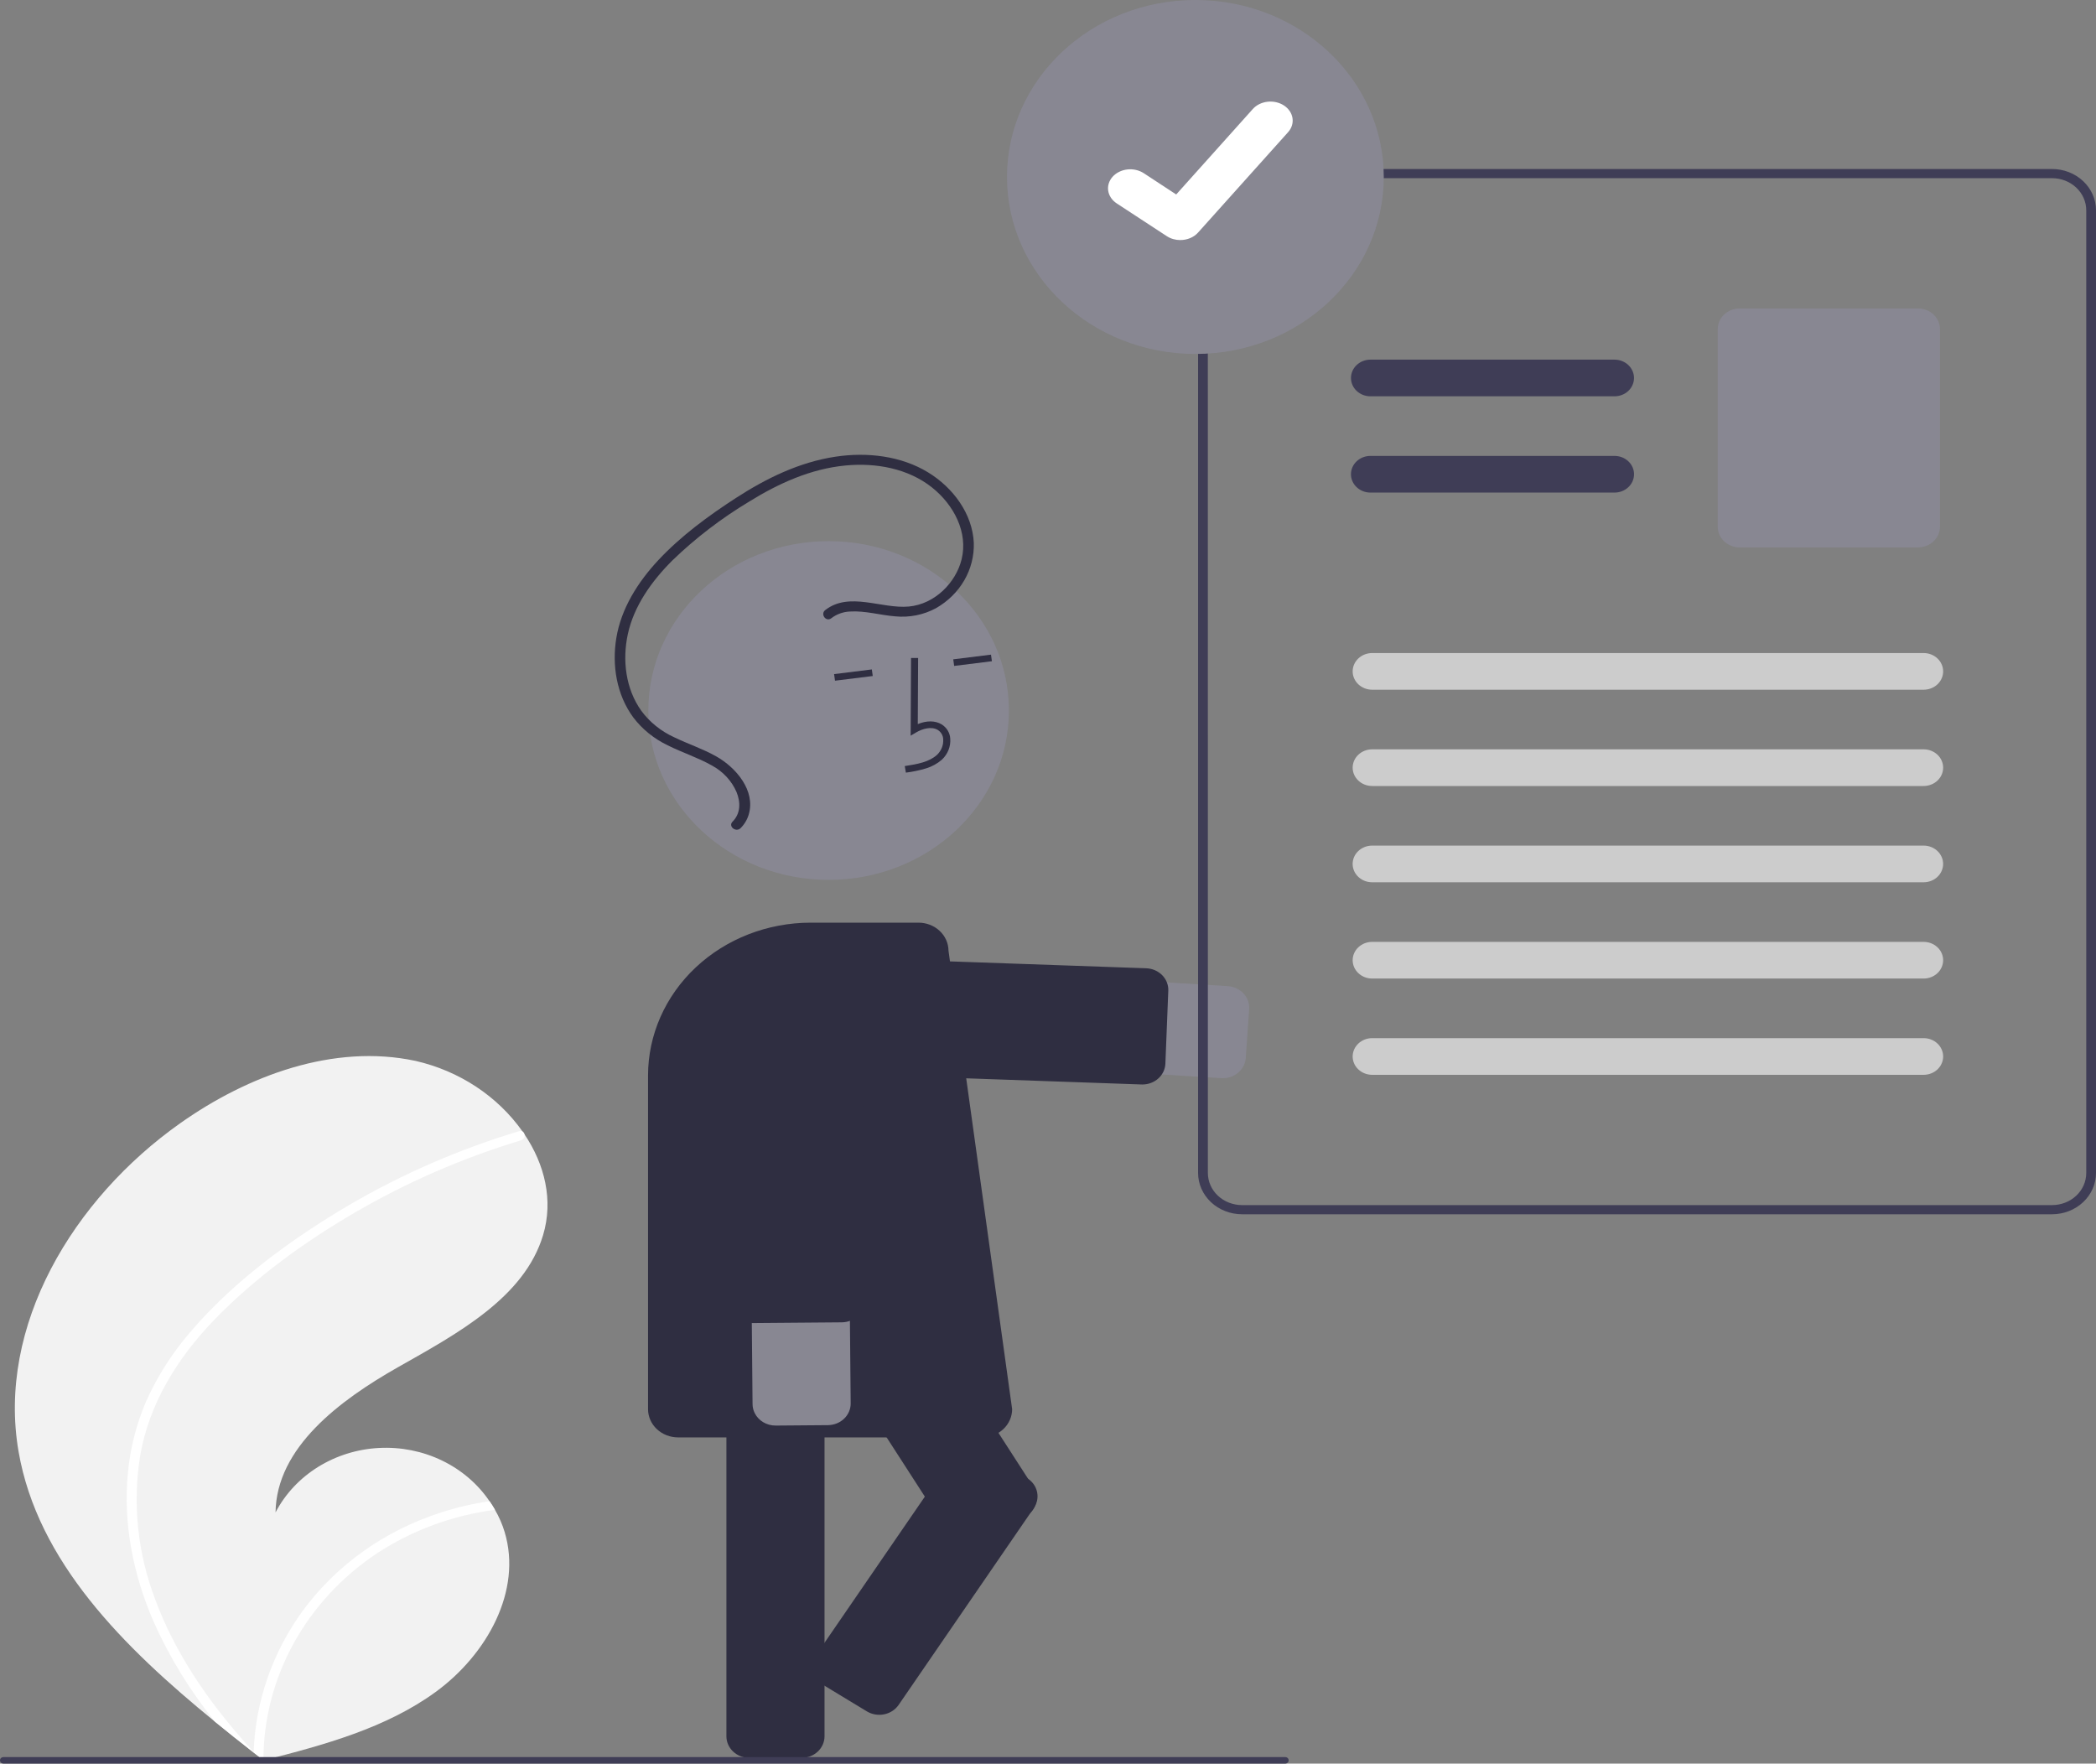 <svg width="227" height="191" viewBox="0 0 227 191" fill="none" xmlns="http://www.w3.org/2000/svg">
<rect x="0" y="0" width="227" height="191" fill="#808080" stroke="none"/>
<g clip-path="url(#clip0_76_63)">
<path d="M2.011 157.21C4.076 169.145 13.379 178.387 23.283 186.464C24.666 187.592 26.052 188.698 27.442 189.782C27.451 189.787 27.461 189.797 27.471 189.802C27.538 189.854 27.605 189.906 27.666 189.958C27.953 190.181 28.24 190.405 28.525 190.626L28.346 190.678L27.79 190.839C27.981 190.789 28.169 190.742 28.36 190.693C28.417 190.678 28.476 190.665 28.533 190.65C35.1 188.984 41.8 187.155 47.168 183.251C52.738 179.196 56.573 172.284 54.653 165.915C54.4 165.08 54.049 164.275 53.606 163.514C53.425 163.195 53.225 162.887 53.015 162.583C51.746 160.71 49.968 159.189 47.866 158.175C45.763 157.161 43.411 156.692 41.051 156.815C38.691 156.938 36.409 157.65 34.439 158.876C32.469 160.103 30.882 161.801 29.842 163.794C29.935 156.777 36.759 151.659 43.158 148.038C49.56 144.418 56.809 140.508 58.822 133.746C59.944 129.984 59 126.109 56.796 122.835C56.728 122.735 56.66 122.636 56.589 122.538C53.886 118.71 49.746 115.98 44.994 114.894C36.129 113.005 26.838 116.485 19.566 121.613C7.863 129.863 -0.336 143.639 2.011 157.21Z" fill="#F2F2F2"/>
<path d="M20.815 144.024C18.77 146.348 17.096 148.939 15.848 151.717C14.774 154.204 14.102 156.828 13.854 159.502C13.316 164.995 14.425 170.548 16.637 175.631C18.358 179.49 20.591 183.13 23.283 186.463C24.666 187.591 26.052 188.697 27.442 189.781C27.451 189.786 27.461 189.796 27.471 189.802C27.537 189.854 27.605 189.906 27.666 189.957C27.953 190.181 28.24 190.404 28.525 190.625L28.346 190.677L27.79 190.838C27.981 190.789 28.169 190.742 28.36 190.692C28.417 190.677 28.476 190.665 28.533 190.649C28.524 186.262 29.635 181.937 31.772 178.037C33.909 174.136 37.011 170.773 40.816 168.231C44.624 165.733 49.006 164.117 53.606 163.513C53.425 163.194 53.225 162.886 53.015 162.583C51.235 162.842 49.483 163.248 47.78 163.798C41.693 165.745 36.435 169.481 32.784 174.454C29.501 178.973 27.658 184.278 27.472 189.747C27.243 189.499 27.014 189.246 26.792 188.996C22.566 184.291 18.95 179.029 16.795 173.184C14.911 168.227 14.353 162.911 15.171 157.705C16.132 152.035 19.223 147.032 23.307 142.834C27.683 138.341 32.936 134.522 38.434 131.321C44.065 128.035 50.104 125.409 56.415 123.501C56.557 123.457 56.676 123.363 56.748 123.239C56.819 123.115 56.836 122.97 56.796 122.834C56.771 122.713 56.697 122.607 56.589 122.538C56.532 122.507 56.469 122.488 56.404 122.484C56.339 122.479 56.274 122.488 56.214 122.51C55.434 122.746 54.66 122.987 53.889 123.243C47.471 125.373 41.359 128.243 35.694 131.788C30.223 135.203 24.97 139.217 20.815 144.024Z" fill="white"/>
<path d="M132.438 116.768C133.069 116.768 133.676 116.541 134.137 116.136C134.597 115.73 134.876 115.175 134.917 114.584L135.287 109.286C135.33 108.668 135.11 108.058 134.674 107.592C134.239 107.126 133.625 106.841 132.966 106.801L88.791 104.083C88.095 104.04 87.396 104.126 86.735 104.337C86.074 104.547 85.463 104.878 84.939 105.31C84.414 105.743 83.985 106.268 83.676 106.856C83.367 107.444 83.185 108.084 83.139 108.738C83.093 109.392 83.186 110.049 83.41 110.67C83.635 111.291 83.987 111.864 84.447 112.357C84.908 112.85 85.467 113.253 86.093 113.542C86.719 113.832 87.4 114.003 88.097 114.046L132.272 116.763C132.327 116.767 132.383 116.768 132.438 116.768Z" fill="#888792"/>
<path d="M123.727 117.451C124.371 117.45 124.989 117.215 125.452 116.795C125.916 116.376 126.188 115.804 126.213 115.2L126.528 107.288C126.54 106.981 126.488 106.675 126.374 106.388C126.26 106.1 126.087 105.836 125.865 105.611C125.643 105.386 125.376 105.204 125.079 105.076C124.781 104.948 124.46 104.876 124.134 104.865L87.808 103.59C87.148 103.566 86.506 103.79 86.022 104.212C85.538 104.634 85.253 105.219 85.228 105.838L84.913 113.75C84.901 114.057 84.953 114.363 85.067 114.651C85.181 114.939 85.354 115.203 85.576 115.428C85.798 115.653 86.066 115.834 86.363 115.962C86.66 116.09 86.981 116.162 87.307 116.173L123.633 117.449C123.665 117.45 123.696 117.451 123.727 117.451Z" fill="#2F2E41"/>
<path d="M81.159 190.382H86.81C87.469 190.381 88.102 190.135 88.568 189.696C89.035 189.258 89.297 188.664 89.298 188.044V143.802C89.297 143.182 89.035 142.588 88.568 142.149C88.102 141.711 87.469 141.465 86.81 141.464H81.159C80.499 141.465 79.867 141.711 79.4 142.149C78.934 142.588 78.671 143.182 78.671 143.802V188.044C78.671 188.664 78.934 189.258 79.4 189.696C79.867 190.135 80.499 190.381 81.159 190.382Z" fill="#2F2E41"/>
<path d="M106.24 166.996L111.072 164.244C111.636 163.922 112.041 163.403 112.198 162.801C112.355 162.199 112.251 161.564 111.91 161.033L87.499 123.198C87.156 122.669 86.604 122.288 85.963 122.141C85.322 121.993 84.645 122.09 84.081 122.411L79.249 125.162C78.685 125.484 78.28 126.003 78.123 126.605C77.966 127.207 78.069 127.843 78.41 128.373L102.822 166.208C103.164 166.738 103.717 167.118 104.357 167.266C104.998 167.413 105.675 167.316 106.24 166.996Z" fill="#2F2E41"/>
<path d="M89.741 95.292C78.958 95.292 70.216 87.08 70.216 76.95C70.216 66.82 78.958 58.607 89.741 58.607C100.524 58.607 109.266 66.82 109.266 76.95C109.266 87.08 100.524 95.292 89.741 95.292Z" fill="#888792"/>
<path d="M100.31 83.212C100.938 83.018 101.514 82.7 102.001 82.28C102.323 81.979 102.571 81.616 102.729 81.216C102.886 80.816 102.948 80.389 102.911 79.964C102.89 79.661 102.796 79.367 102.634 79.104C102.473 78.841 102.249 78.617 101.98 78.449C101.281 78.028 100.347 78.027 99.397 78.421L99.433 71.26L98.667 71.257L98.625 79.675L99.215 79.326C99.899 78.923 100.876 78.639 101.566 79.055C101.737 79.165 101.878 79.31 101.979 79.48C102.08 79.649 102.138 79.838 102.149 80.033C102.174 80.349 102.127 80.667 102.011 80.965C101.894 81.263 101.71 81.534 101.472 81.759C100.626 82.518 99.393 82.755 97.986 82.967L98.108 83.677C98.855 83.584 99.592 83.429 100.31 83.212Z" fill="#2F2E41"/>
<path d="M107.326 70.899L107.426 71.612L103.337 72.12L103.237 71.406L107.326 70.899Z" fill="#2F2E41"/>
<path d="M94.421 72.5L94.521 73.213L90.433 73.72L90.333 73.007L94.421 72.5Z" fill="#2F2E41"/>
<path d="M73.438 155.672H106.362C107.225 155.671 108.052 155.349 108.662 154.776C109.272 154.203 109.615 153.426 109.616 152.615L102.723 102.96C102.718 102.153 102.373 101.381 101.763 100.812C101.154 100.244 100.33 99.925 99.471 99.926H87.787C83.12 99.931 78.645 101.675 75.345 104.775C72.045 107.875 70.189 112.078 70.184 116.463V152.615C70.185 153.426 70.528 154.203 71.138 154.776C71.748 155.349 72.575 155.671 73.438 155.672Z" fill="#2F2E41"/>
<path d="M81.728 153.025C81.929 153.435 82.251 153.782 82.656 154.025C83.061 154.267 83.533 154.394 84.013 154.391L89.663 154.345C89.99 154.342 90.313 154.279 90.614 154.159C90.915 154.039 91.188 153.864 91.417 153.646C91.646 153.427 91.827 153.167 91.949 152.883C92.072 152.598 92.133 152.294 92.13 151.987L91.746 110.4C91.74 109.744 91.597 109.096 91.324 108.493C91.052 107.889 90.655 107.342 90.157 106.883C89.66 106.423 89.071 106.06 88.424 105.815C87.777 105.569 87.085 105.446 86.387 105.451C85.689 105.457 84.999 105.592 84.357 105.848C83.715 106.104 83.132 106.476 82.643 106.944C82.154 107.412 81.768 107.965 81.506 108.573C81.245 109.181 81.114 109.831 81.12 110.486L81.503 152.073C81.506 152.402 81.583 152.726 81.728 153.025Z" fill="#888792"/>
<path d="M79.232 141.923C79.432 142.333 79.755 142.68 80.16 142.923C80.565 143.165 81.037 143.292 81.517 143.289L91.168 143.21C91.828 143.204 92.458 142.952 92.92 142.51C93.383 142.068 93.64 141.472 93.635 140.852L93.319 106.703C93.317 106.396 93.249 106.093 93.122 105.81C92.994 105.528 92.808 105.271 92.575 105.056C92.342 104.841 92.067 104.671 91.763 104.556C91.46 104.441 91.136 104.383 90.809 104.386L81.159 104.464C80.832 104.467 80.509 104.53 80.208 104.65C79.907 104.77 79.634 104.944 79.405 105.163C79.176 105.382 78.995 105.642 78.873 105.926C78.751 106.211 78.689 106.515 78.692 106.822L79.007 140.971C79.01 141.3 79.086 141.624 79.232 141.923Z" fill="#2F2E41"/>
<path d="M89.376 66.071C91.986 64.041 95.475 65.961 98.427 65.688C101.251 65.428 103.524 63.093 104.143 60.581C104.865 57.65 103.299 54.672 100.94 52.795C98.356 50.738 94.886 50.099 91.58 50.412C87.79 50.771 84.299 52.365 81.156 54.312C78.123 56.132 75.325 58.275 72.816 60.699C70.569 62.944 68.649 65.633 67.991 68.696C67.393 71.479 67.744 74.582 69.454 76.979C70.361 78.209 71.591 79.198 73.023 79.851C74.516 80.573 76.114 81.098 77.558 81.911C79.742 83.138 81.838 85.641 81.094 88.194C80.935 88.751 80.632 89.263 80.212 89.685C79.707 90.191 78.83 89.495 79.336 88.987C80.224 88.095 80.214 86.885 79.773 85.793C79.246 84.563 78.29 83.537 77.062 82.883C75.55 82.035 73.873 81.499 72.322 80.723C70.836 80.013 69.555 78.976 68.587 77.701C66.762 75.22 66.266 72.025 66.75 69.085C67.275 65.905 69.078 63.038 71.313 60.648C73.746 58.048 76.714 55.863 79.74 53.907C82.988 51.808 86.564 50.048 90.495 49.458C93.901 48.947 97.574 49.365 100.508 51.156C103.247 52.828 105.315 55.657 105.464 58.779C105.511 60.2 105.154 61.606 104.431 62.854C103.707 64.102 102.643 65.146 101.347 65.879C100.018 66.595 98.484 66.9 96.96 66.752C95.331 66.625 93.708 66.126 92.064 66.228C91.32 66.257 90.606 66.513 90.032 66.957C89.461 67.4 88.81 66.51 89.376 66.071Z" fill="#2F2E41"/>
<path d="M112.334 161.672C112.327 161.632 112.319 161.591 112.31 161.551C112.242 161.251 112.111 160.966 111.925 160.713C111.739 160.461 111.501 160.245 111.226 160.08L106.478 157.202C105.923 156.867 105.249 156.752 104.604 156.883C103.959 157.013 103.396 157.379 103.038 157.9L88.39 179.234C88.032 179.755 87.91 180.388 88.049 180.994C88.188 181.601 88.578 182.13 89.132 182.466L93.881 185.343C94.436 185.679 95.109 185.793 95.754 185.663C96.399 185.532 96.963 185.166 97.321 184.646L111.969 163.311C112.303 162.827 112.434 162.242 112.334 161.672Z" fill="#2F2E41"/>
<path d="M130.118 21.066C130.483 20.253 131.094 19.557 131.875 19.066C132.656 18.575 133.573 18.31 134.513 18.304H222.244C223.505 18.304 224.715 18.775 225.606 19.613C226.498 20.451 226.999 21.587 227 22.771V127.038C226.999 128.223 226.498 129.359 225.606 130.196C224.715 131.034 223.505 131.505 222.244 131.506H134.51C133.249 131.504 132.041 131.033 131.149 130.195C130.258 129.358 129.756 128.222 129.754 127.038V22.771C129.752 22.186 129.875 21.606 130.115 21.066H130.118ZM130.814 127.038C130.815 127.959 131.205 128.843 131.898 129.494C132.592 130.146 133.532 130.512 134.513 130.514H222.244C223.225 130.513 224.166 130.147 224.86 129.496C225.554 128.844 225.944 127.96 225.944 127.039V22.772C225.943 21.851 225.552 20.967 224.859 20.316C224.165 19.664 223.225 19.298 222.244 19.297H134.51C133.771 19.299 133.05 19.509 132.438 19.898C131.827 20.287 131.352 20.839 131.076 21.483C131.022 21.611 130.976 21.742 130.937 21.875C130.853 22.167 130.81 22.469 130.81 22.772L130.814 127.038Z" fill="#3F3D56"/>
<path d="M148.426 42.921H174.852C175.413 42.921 175.951 42.712 176.347 42.34C176.743 41.967 176.966 41.462 176.966 40.935C176.966 40.409 176.743 39.903 176.347 39.531C175.951 39.158 175.413 38.949 174.852 38.949H148.426C147.866 38.949 147.328 39.158 146.931 39.531C146.535 39.903 146.312 40.409 146.312 40.935C146.312 41.462 146.535 41.967 146.931 42.34C147.328 42.712 147.866 42.921 148.426 42.921Z" fill="#3F3D56"/>
<path d="M148.426 53.347H174.852C175.13 53.348 175.405 53.297 175.662 53.197C175.919 53.097 176.152 52.951 176.349 52.766C176.546 52.582 176.701 52.363 176.808 52.122C176.914 51.881 176.969 51.622 176.969 51.361C176.969 51.1 176.914 50.842 176.808 50.6C176.701 50.359 176.546 50.14 176.349 49.956C176.152 49.771 175.919 49.625 175.662 49.525C175.405 49.426 175.13 49.375 174.852 49.375H148.426C148.148 49.375 147.873 49.426 147.616 49.525C147.36 49.625 147.126 49.771 146.93 49.956C146.733 50.14 146.577 50.359 146.471 50.6C146.364 50.842 146.309 51.1 146.309 51.361C146.309 51.622 146.364 51.881 146.471 52.122C146.577 52.363 146.733 52.582 146.93 52.766C147.126 52.951 147.36 53.097 147.616 53.197C147.873 53.297 148.148 53.348 148.426 53.347Z" fill="#3F3D56"/>
<path d="M188.411 59.285H207.723C208.354 59.284 208.958 59.048 209.404 58.629C209.85 58.211 210.101 57.642 210.101 57.05V35.641C210.101 35.048 209.85 34.48 209.404 34.061C208.958 33.642 208.354 33.407 207.723 33.406H188.411C187.78 33.407 187.176 33.642 186.73 34.061C186.284 34.48 186.033 35.048 186.033 35.641V57.05C186.033 57.642 186.284 58.211 186.73 58.629C187.176 59.048 187.78 59.284 188.411 59.285Z" fill="#888792"/>
<path d="M148.61 74.698H208.332C208.893 74.698 209.43 74.489 209.827 74.116C210.223 73.744 210.446 73.239 210.446 72.712C210.446 72.185 210.223 71.68 209.827 71.307C209.43 70.935 208.893 70.726 208.332 70.726H148.61C148.049 70.726 147.511 70.935 147.115 71.307C146.718 71.68 146.495 72.185 146.495 72.712C146.495 73.239 146.718 73.744 147.115 74.116C147.511 74.489 148.049 74.698 148.61 74.698Z" fill="#CCCCCC"/>
<path d="M148.61 85.125H208.332C208.893 85.125 209.43 84.915 209.827 84.543C210.223 84.17 210.446 83.665 210.446 83.138C210.446 82.612 210.223 82.106 209.827 81.734C209.43 81.362 208.893 81.152 208.332 81.152H148.61C148.049 81.152 147.511 81.362 147.115 81.734C146.718 82.106 146.495 82.612 146.495 83.138C146.495 83.665 146.718 84.17 147.115 84.543C147.511 84.915 148.049 85.125 148.61 85.125Z" fill="#CCCCCC"/>
<path d="M148.61 95.551H208.332C208.892 95.551 209.429 95.341 209.825 94.969C210.221 94.596 210.443 94.091 210.443 93.565C210.443 93.039 210.221 92.534 209.825 92.162C209.429 91.789 208.892 91.58 208.332 91.579H148.61C148.332 91.579 148.057 91.63 147.8 91.73C147.543 91.829 147.31 91.975 147.113 92.16C146.916 92.344 146.76 92.563 146.654 92.805C146.547 93.046 146.493 93.304 146.493 93.565C146.493 93.826 146.547 94.085 146.654 94.326C146.76 94.567 146.916 94.786 147.113 94.971C147.31 95.155 147.543 95.301 147.8 95.401C148.057 95.501 148.332 95.552 148.61 95.551Z" fill="#CCCCCC"/>
<path d="M148.61 105.978H208.332C208.893 105.978 209.43 105.769 209.827 105.396C210.223 105.024 210.446 104.519 210.446 103.992C210.446 103.465 210.223 102.96 209.827 102.588C209.43 102.215 208.893 102.006 208.332 102.006H148.61C148.049 102.006 147.511 102.215 147.115 102.588C146.718 102.96 146.495 103.465 146.495 103.992C146.495 104.519 146.718 105.024 147.115 105.396C147.511 105.769 148.049 105.978 148.61 105.978Z" fill="#CCCCCC"/>
<path d="M148.61 116.404H208.332C208.893 116.404 209.43 116.195 209.827 115.822C210.223 115.45 210.446 114.945 210.446 114.418C210.446 113.891 210.223 113.386 209.827 113.013C209.43 112.641 208.893 112.432 208.332 112.432H148.61C148.049 112.432 147.511 112.641 147.115 113.013C146.718 113.386 146.495 113.891 146.495 114.418C146.495 114.945 146.718 115.45 147.115 115.822C147.511 116.195 148.049 116.404 148.61 116.404Z" fill="#CCCCCC"/>
<path d="M129.462 38.334C118.194 38.334 109.059 29.753 109.059 19.167C109.059 8.581 118.194 0 129.462 0C140.73 0 149.865 8.581 149.865 19.167C149.865 29.753 140.73 38.334 129.462 38.334Z" fill="#888792"/>
<path d="M127.828 26C127.309 26.001 126.804 25.857 126.389 25.591L126.363 25.575L120.943 22.029C120.692 21.864 120.481 21.659 120.323 21.425C120.165 21.191 120.062 20.932 120.021 20.664C119.979 20.396 120 20.123 120.082 19.862C120.164 19.601 120.305 19.356 120.497 19.141C120.69 18.926 120.93 18.746 121.203 18.611C121.477 18.475 121.78 18.387 122.093 18.352C122.407 18.317 122.725 18.334 123.031 18.404C123.337 18.474 123.623 18.595 123.874 18.759L127.385 21.062L135.681 11.806C135.873 11.592 136.113 11.412 136.387 11.276C136.66 11.141 136.963 11.053 137.276 11.018C137.59 10.982 137.908 11 138.214 11.07C138.519 11.14 138.805 11.26 139.056 11.425L139.057 11.425L139.006 11.486L139.058 11.425C139.565 11.758 139.896 12.249 139.979 12.79C140.063 13.332 139.892 13.879 139.504 14.313L129.746 25.194C129.52 25.445 129.23 25.648 128.898 25.787C128.565 25.927 128.2 25.998 127.83 25.997L127.828 26Z" fill="white"/>
<path d="M0.377 191H139.188C139.288 191 139.384 190.962 139.455 190.896C139.525 190.829 139.565 190.739 139.565 190.645C139.565 190.551 139.525 190.461 139.455 190.395C139.384 190.328 139.288 190.291 139.188 190.291H0.377C0.277 190.291 0.181 190.328 0.11 190.395C0.04 190.461 -2.5034e-05 190.551 -2.5034e-05 190.645C-2.5034e-05 190.739 0.04 190.829 0.11 190.896C0.181 190.962 0.277 191 0.377 191Z" fill="#3F3D56"/>
</g>
<defs>
<clipPath id="clip0_76_63">
<rect width="227" height="191" fill="white" transform="matrix(-1 0 0 1 227 0)"/>
</clipPath>
</defs>
</svg>
